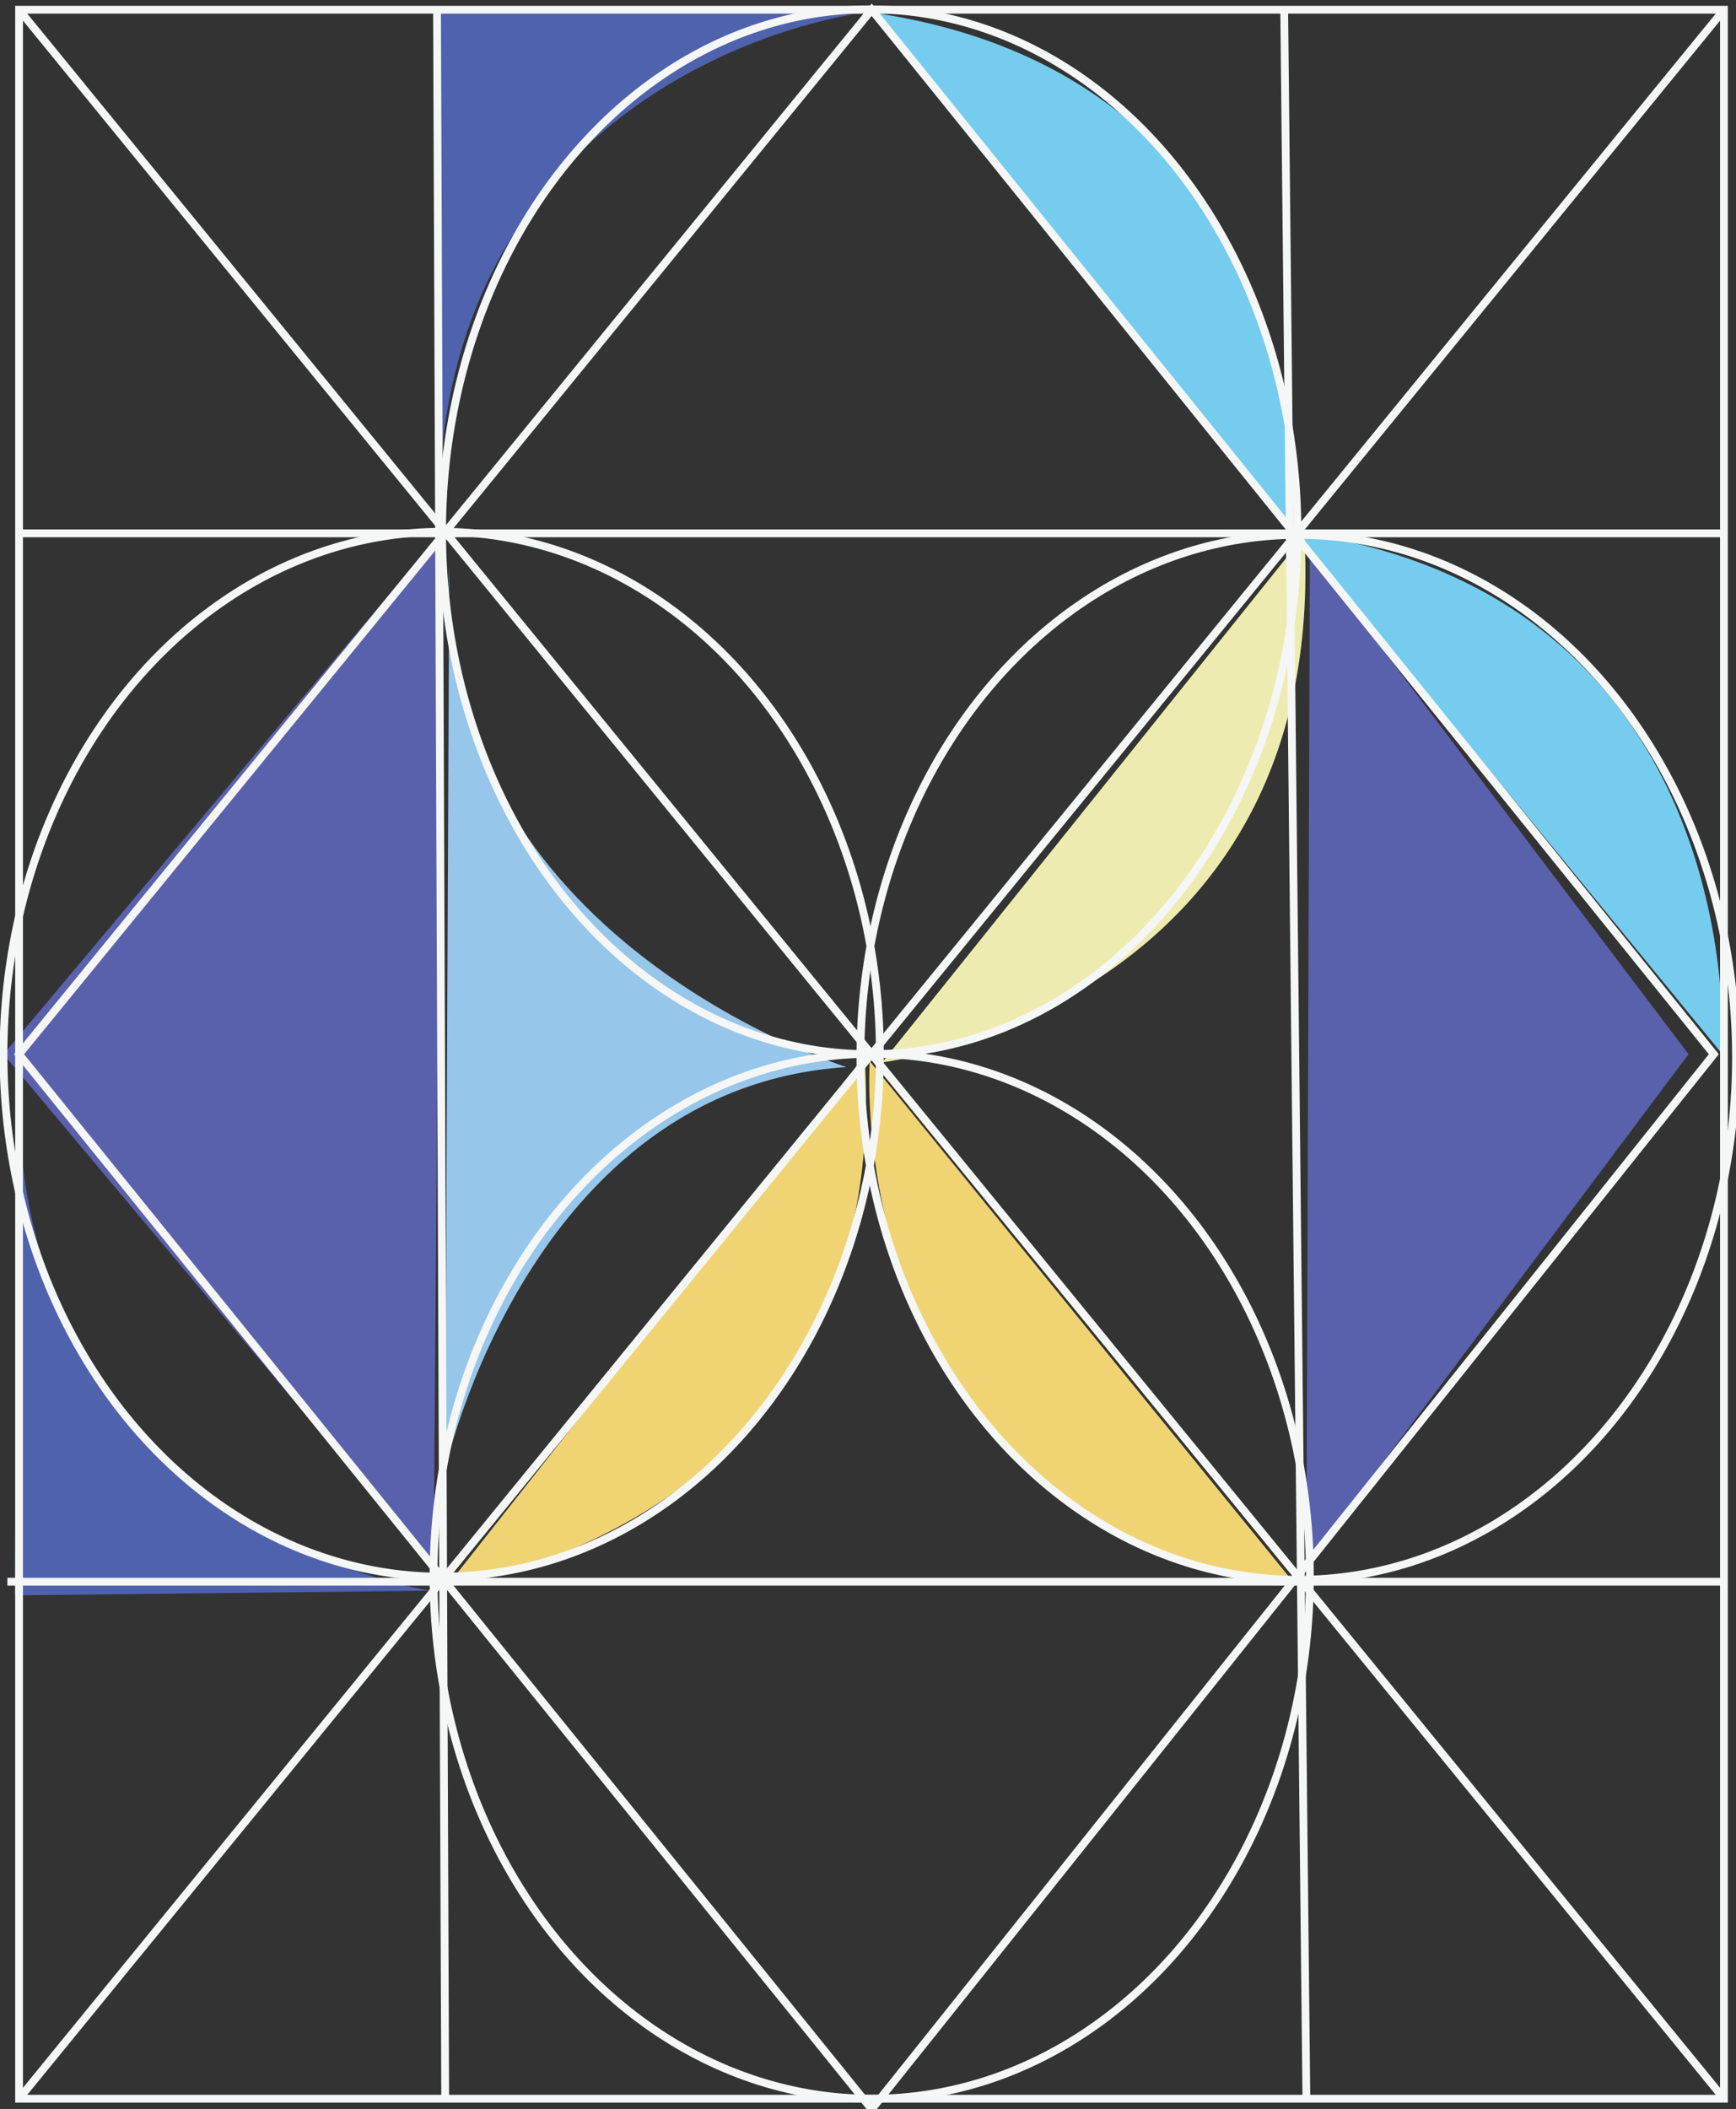 <?xml version="1.0" encoding="utf-8"?>
<!-- Generator: Adobe Illustrator 24.0.1, SVG Export Plug-In . SVG Version: 6.00 Build 0)  -->
<svg version="1.1" xmlns="http://www.w3.org/2000/svg" xmlns:xlink="http://www.w3.org/1999/xlink" x="0px" y="0px"
	 viewBox="0 0 446.1 541.8" style="enable-background:new 0 0 446.1 541.8;" xml:space="preserve">
<rect x="0" y="0" width="446.1" height="541.8" fill="#333333" stroke="none"/>
<style type="text/css">
	.st0{display:none;}
	.st1{display:inline;fill:#010101;stroke:#5A61AC;stroke-miterlimit:10;}
	.st2{display:inline;fill:#5A61AC;stroke:#010101;stroke-miterlimit:10;}
	.st3{display:inline;fill:#F0D474;stroke:#010101;stroke-miterlimit:10;}
	.st4{display:inline;fill:#96C6EA;stroke:#010101;stroke-miterlimit:10;}
	.st5{display:inline;fill:#75CCEE;stroke:#010101;stroke-miterlimit:10;}
	.st6{display:inline;fill:#4F62AD;stroke:#010101;stroke-miterlimit:10;}
	.st7{display:inline;fill:#EEEBB0;stroke:#010101;stroke-miterlimit:10;}
	.st8{display:inline;fill:none;stroke:#F5F6F6;stroke-width:2;stroke-miterlimit:10;}
	.st9{display:inline;fill:#5A61AC;}
	.st10{display:inline;fill:#F0D474;}
	.st11{display:inline;fill:#75CCEE;}
	.st12{display:inline;fill:#96C6EA;}
	.st13{display:inline;fill:#86A1D3;}
	.st14{display:inline;fill:#4F62AD;}
	.st15{display:inline;fill:#EEEBB0;}
	.st16{fill:#5A61AC;}
	.st17{fill:#F0D474;}
	.st18{fill:#75CCEE;}
	.st19{fill:#96C6EA;}
	.st20{fill:#4F62AD;}
	.st21{fill:#EEEBB0;}
	.st22{fill:none;stroke:#F5F6F6;stroke-width:2;stroke-miterlimit:10;}
</style>
<g id="Layer_2" class="st0">
	<rect x="0.9" y="1.9" class="st1" width="445.2" height="539.9"/>
</g>
<g id="Layer_1" class="st0">
	<polygon class="st2" points="684.3,-59.4 602.7,7.7 763.3,6.3 	"/>
	<polygon class="st2" points="682.8,208.5 764.9,141.8 604.2,142.5 	"/>
	<path class="st3" d="M602.7,7.7l81.6,67.1C684.3,74.7,690.2,15.9,602.7,7.7z"/>
	<path class="st3" d="M685.3,75.4l79.4-68.3C764.6,7.1,679.4,15,685.3,75.4z"/>
	<path class="st3" d="M765.6,142.9l-81.3-67.2C684.3,75.6,678.1,134.4,765.6,142.9z"/>
	<path class="st3" d="M683.3,74.9l-79.7,68.1C603.6,143.1,688.9,135.4,683.3,74.9z"/>
	<path class="st4" d="M765.2,15.8l0.8,110.5c0,0-16.1-48.9-76.5-51.6c0,0,78.5-16.5,75.8-64.3"/>
	<path class="st5" d="M601.7,8.1l80-68C681.6-59.9,596.4-52.4,601.7,8.1z"/>
	<path class="st5" d="M684.1-59.1L765.7,8C765.7,8,771.6-50.8,684.1-59.1z"/>
	<path class="st4" d="M604,17.5l-0.8,110.5c0,0,16.1-48.9,76.5-51.6c0,0-78.5-16.5-75.8-64.3"/>
	<path class="st5" d="M765.6,142.7l-81.5,67.1C684.1,209.8,769.5,203.2,765.6,142.7z"/>
	<path class="st5" d="M687.4,209.8l-83.1-66.2C604.3,143.6,599.6,202.5,687.4,209.8z"/>
	<path class="st4" d="M768.6,140.8l-161,1.9c0,0,71.1-11.7,74.2-53.1c0,0,25,53.6,94.7,51.2"/>
	<path class="st4" d="M602.3,7.2l161.1,0.4c0,0-71.5,10.6-75.8,52.1c0,0-23.3-54-93.1-52.5"/>
	<path class="st6" d="M765.6,142.7l1.1,67.6l-79.3-0.4C687.4,209.8,768.3,201.7,765.6,142.7z"/>
	<path class="st6" d="M681.2-58.8c0,0-81,7.6-79.1,66.6l-0.1-67.6"/>
	<path class="st6" d="M687.3-58.8c0,0,81,7.6,79.1,66.6l0.1-67.6"/>
	<path class="st6" d="M681.7,209.1c0,0-80.9-8-78.5-67l-0.7,67.6"/>
	<path class="st7" d="M767.2,8.1l-80.6,67.7C686.7,75.8,772,68.6,767.2,8.1z"/>
	<path class="st7" d="M603.7,141.8l84.1-65.6C687.8,76.2,602.2,81.2,603.7,141.8z"/>
	<path class="st7" d="M688.5,74.3l78.3,68.9C766.8,143.2,775.6,84.6,688.5,74.3z"/>
	<path class="st7" d="M686.4,75L605.3,7.6C605.3,7.6,598.9,66.4,686.4,75z"/>
	<line class="st8" x1="522" y1="-59.4" x2="847.3" y2="208.8"/>
	<line class="st8" x1="847.3" y1="-59.4" x2="522" y2="208.8"/>
	<polygon class="st8" points="684.7,-59.4 522,74.7 684.7,210.2 845.3,74.7 	"/>
	<line class="st8" x1="763.3" y1="-59.4" x2="767.6" y2="208.8"/>
	<line class="st8" x1="601.8" y1="-59.4" x2="603.3" y2="208.8"/>
	<line class="st8" x1="522" y1="7.8" x2="847.3" y2="7.8"/>
	<line class="st8" x1="847.3" y1="142.4" x2="519.8" y2="142.4"/>
	<ellipse class="st8" cx="684.3" cy="7.7" rx="81.6" ry="67.1"/>
	<ellipse class="st8" cx="684.7" cy="141.8" rx="83.6" ry="67.1"/>
	<ellipse class="st8" cx="766" cy="75.1" rx="83.5" ry="67.1"/>
	<ellipse class="st8" cx="602.7" cy="74.7" rx="83.6" ry="67.1"/>
</g>
<g id="Layer_3" class="st0">
	<polygon class="st9" points="114.6,137.2 0.9,270.9 112.5,402.3 	"/>
	<polygon class="st10" points="446.3,541.4 336.7,407.5 337.8,541.3 	"/>
	<polygon class="st10" points="442.9,3.5 334.4,138.3 334.4,4.5 	"/>
	<path class="st11" d="M117.3,138.1L226.1,2.5C226.1,2.5,110.1,17.4,117.3,138.1z"/>
	<path class="st11" d="M336.4,406.5L225.5,540.4C225.5,540.4,341.7,527.3,336.4,406.5z"/>
	<path class="st12" d="M339.5,404.8l-219.2,3.8c0,0,96.8-23.3,101-106c0,0,34,107,128.8,102.1"/>
	<polygon class="st13" points="114.7,136.1 7.2,134.7 4.9,5.8 	"/>
	<path class="st14" d="M341.9,137.3c0,0,110.2,15.2,107.7,132.9l0.2-134.8"/>
	<path class="st14" d="M221.5,540.6c0,0-110.1-15.9-106.9-133.6l-1,134.8"/>
	<path class="st15" d="M116.1,398.7l114.4-130.9C230.6,267.9,114,277.8,116.1,398.7z"/>
	<rect x="4.9" y="3.4" class="st8" width="442.5" height="535"/>
	<line class="st8" x1="447.5" y1="3.4" x2="4.9" y2="538.4"/>
	<polygon class="st8" points="226.2,3.4 4.9,270.9 226.2,541.2 444.8,270.9 	"/>
	<line class="st8" x1="333.3" y1="3.4" x2="339" y2="538.4"/>
	<line class="st8" x1="113.4" y1="3.4" x2="115.6" y2="538.4"/>
	<line class="st8" x1="4.9" y1="137.5" x2="447.5" y2="137.5"/>
	<line class="st8" x1="447.5" y1="406" x2="2" y2="406"/>
	<ellipse class="st8" cx="225.7" cy="137.2" rx="111" ry="133.8"/>
	<ellipse class="st8" cx="226.2" cy="404.7" rx="113.7" ry="133.8"/>
	<ellipse class="st8" cx="336.9" cy="271.8" rx="113.6" ry="133.8"/>
	<ellipse class="st8" cx="114.6" cy="270.9" rx="113.7" ry="133.8"/>
</g>
<g id="_x34_" class="st0">
	<polygon class="st9" points="222,2 110.3,137 330.2,134.3 	"/>
	<path class="st10" d="M110.3,137L222,272C222,272,230.1,153.6,110.3,137z"/>
	<polygon class="st10" points="0,545 110.2,409.9 109.1,544.9 	"/>
	<path class="st11" d="M443.7,273L332.1,408.2C332.1,408.2,449,394.9,443.7,273z"/>
	<path class="st11" d="M-0.9,274.3l109.5-136.9C108.6,137.4-8.1,152.5-0.9,274.3z"/>
	<polygon class="st13" points="336,135.5 444.1,137.3 450.2,7.3 	"/>
	<path class="st11" d="M226.2,544.1L112.5,410.8C112.5,410.8,106.1,529.3,226.2,544.1z"/>
	<path class="st12" d="M109.7,136.1l220.5,0.9c0,0-97.8,21.4-103.8,104.8c0,0-31.9-108.7-127.4-105.8"/>
	<path class="st14" d="M333.3,408.8l1.4,136l-108.5-0.8C226.2,544.1,336.9,527.7,333.3,408.8z"/>
	<path class="st14" d="M226.1,3.1c0,0,110.9,15.3,108.3,134.2l0.2-136.1"/>
	<rect x="-0.1" y="2" class="st8" width="445.1" height="540"/>
	<line class="st8" x1="-0.1" y1="2" x2="445.1" y2="542"/>
	<line class="st8" x1="445.1" y1="2" x2="-0.1" y2="542"/>
	<polygon class="st8" points="222.5,2 -0.1,272 222.5,544.8 442.3,272 	"/>
	<line class="st8" x1="330.2" y1="2" x2="336" y2="542"/>
	<line class="st8" x1="109" y1="2" x2="111.2" y2="542"/>
	<line class="st8" x1="-0.1" y1="137.4" x2="445.1" y2="137.4"/>
	<line class="st8" x1="445.1" y1="408.3" x2="-3.1" y2="408.3"/>
	<ellipse class="st8" cx="222" cy="137" rx="111.6" ry="135"/>
	<ellipse class="st8" cx="222.5" cy="407" rx="114.4" ry="135"/>
	<ellipse class="st8" cx="333.9" cy="272.8" rx="114.3" ry="135"/>
	<ellipse class="st8" cx="110.3" cy="272" rx="114.4" ry="135"/>
</g>
<g id="_x33_" class="st0">
	<polygon class="st3" points="1.6,0 112,134.8 110.8,0 	"/>
	<polygon class="st9" points="221.7,538.5 334.2,404.3 114.1,405.8 	"/>
	<path class="st10" d="M225.1,271l108.7-137.3C333.8,133.7,217.1,149.4,225.1,271z"/>
	<path class="st11" d="M113.7,405.9L0,272.9C0,272.9-6.4,391.2,113.7,405.9z"/>
	<path class="st12" d="M334.6,151.1l1.1,222.1c0,0-22.1-98.3-104.8-103.7c0,0,107.5-33.1,103.7-129.2"/>
	<polygon class="st13" points="109.8,401.9 1.7,405.2 1.7,535.2 	"/>
	<path class="st14" d="M105.1,137.5c0,0-110.9,15.3-108.4,133.9l-0.2-135.8"/>
	<path class="st14" d="M340.7,406.7c0,0,110.5-18,105.1-136.6l3.4,135.8"/>
	<polygon class="st13" points="336.5,405.4 444.6,408.7 444.6,538.7 	"/>
	<path class="st15" d="M229.5,268.8l107.2,138.5C336.7,407.3,348.8,289.4,229.5,268.8z"/>
	<path class="st15" d="M226.7,270L115.6,134.7C115.6,134.7,106.9,252.8,226.7,270z"/>
	<rect x="1.6" y="0" class="st8" width="445.3" height="539.1"/>
	<line class="st8" x1="1.6" y1="0" x2="446.9" y2="539.1"/>
	<line class="st8" x1="446.9" y1="0" x2="1.6" y2="539.1"/>
	<polygon class="st8" points="224.3,0 1.6,269.5 224.3,541.8 444.2,269.5 	"/>
	<line class="st8" x1="332" y1="0" x2="337.8" y2="539.1"/>
	<line class="st8" x1="110.8" y1="0" x2="113" y2="539.1"/>
	<line class="st8" x1="1.6" y1="135.2" x2="446.9" y2="135.2"/>
	<line class="st8" x1="446.9" y1="405.7" x2="-1.4" y2="405.7"/>
	<ellipse class="st8" cx="223.8" cy="134.8" rx="111.7" ry="134.8"/>
	<ellipse class="st8" cx="224.3" cy="404.3" rx="114.4" ry="134.8"/>
	<ellipse class="st8" cx="335.7" cy="270.4" rx="114.3" ry="134.8"/>
	<ellipse class="st8" cx="112" cy="269.6" rx="114.4" ry="134.8"/>
</g>
<g id="_x32_">
	<polygon class="st16" points="113.5,136.6 0.9,270.8 111.4,402.5 	"/>
	<polygon class="st16" points="336.6,142.1 335.7,401.9 433.9,270.8 	"/>
	<path class="st17" d="M333,407.2L223.5,272.6C223.5,272.6,215.1,390.3,333,407.2z"/>
	<path class="st17" d="M222.2,271.2L114.8,407.5C114.8,407.5,229.6,392.2,222.2,271.2z"/>
	<path class="st18" d="M332.6,136.6l110,134.2C442.5,270.8,450.5,153.1,332.6,136.6z"/>
	<path class="st18" d="M223.2,3.1l110,134.2C333.1,137.3,341.1,19.6,223.2,3.1z"/>
	<path class="st19" d="M115.4,156.2l-1,221.1c0,0,21.7-97.9,103.1-103.2c0,0-105.8-32.9-102.1-128.7"/>
	<path class="st20" d="M219.3,3.7c0,0-109.1,15.2-106.6,133.3L112.5,1.9"/>
	<path class="st20" d="M110.6,408.6c0,0-109-15.9-105.8-134l-1,135.2"/>
	<path class="st21" d="M335.2,137.5L226.7,272.9C226.7,272.9,341.6,258.6,335.2,137.5z"/>
	<rect x="4.9" y="2.5" class="st22" width="438.1" height="536.6"/>
	<line class="st22" x1="4.9" y1="2.5" x2="443" y2="539.1"/>
	<line class="st22" x1="443" y1="2.5" x2="4.9" y2="539.1"/>
	<polygon class="st22" points="224,2.5 4.9,270.8 224,541.8 440.4,270.8 	"/>
	<line class="st22" x1="330" y1="2.5" x2="335.7" y2="539.1"/>
	<line class="st22" x1="112.3" y1="2.5" x2="114.4" y2="539.1"/>
	<line class="st22" x1="4.9" y1="137" x2="443" y2="137"/>
	<line class="st22" x1="443" y1="406.3" x2="1.9" y2="406.3"/>
	<ellipse class="st22" cx="223.5" cy="136.6" rx="109.9" ry="134.2"/>
	<ellipse class="st22" cx="224" cy="404.9" rx="112.6" ry="134.2"/>
	<ellipse class="st22" cx="333.6" cy="271.6" rx="112.5" ry="134.2"/>
	<ellipse class="st22" cx="113.5" cy="270.8" rx="112.6" ry="134.2"/>
</g>
</svg>
